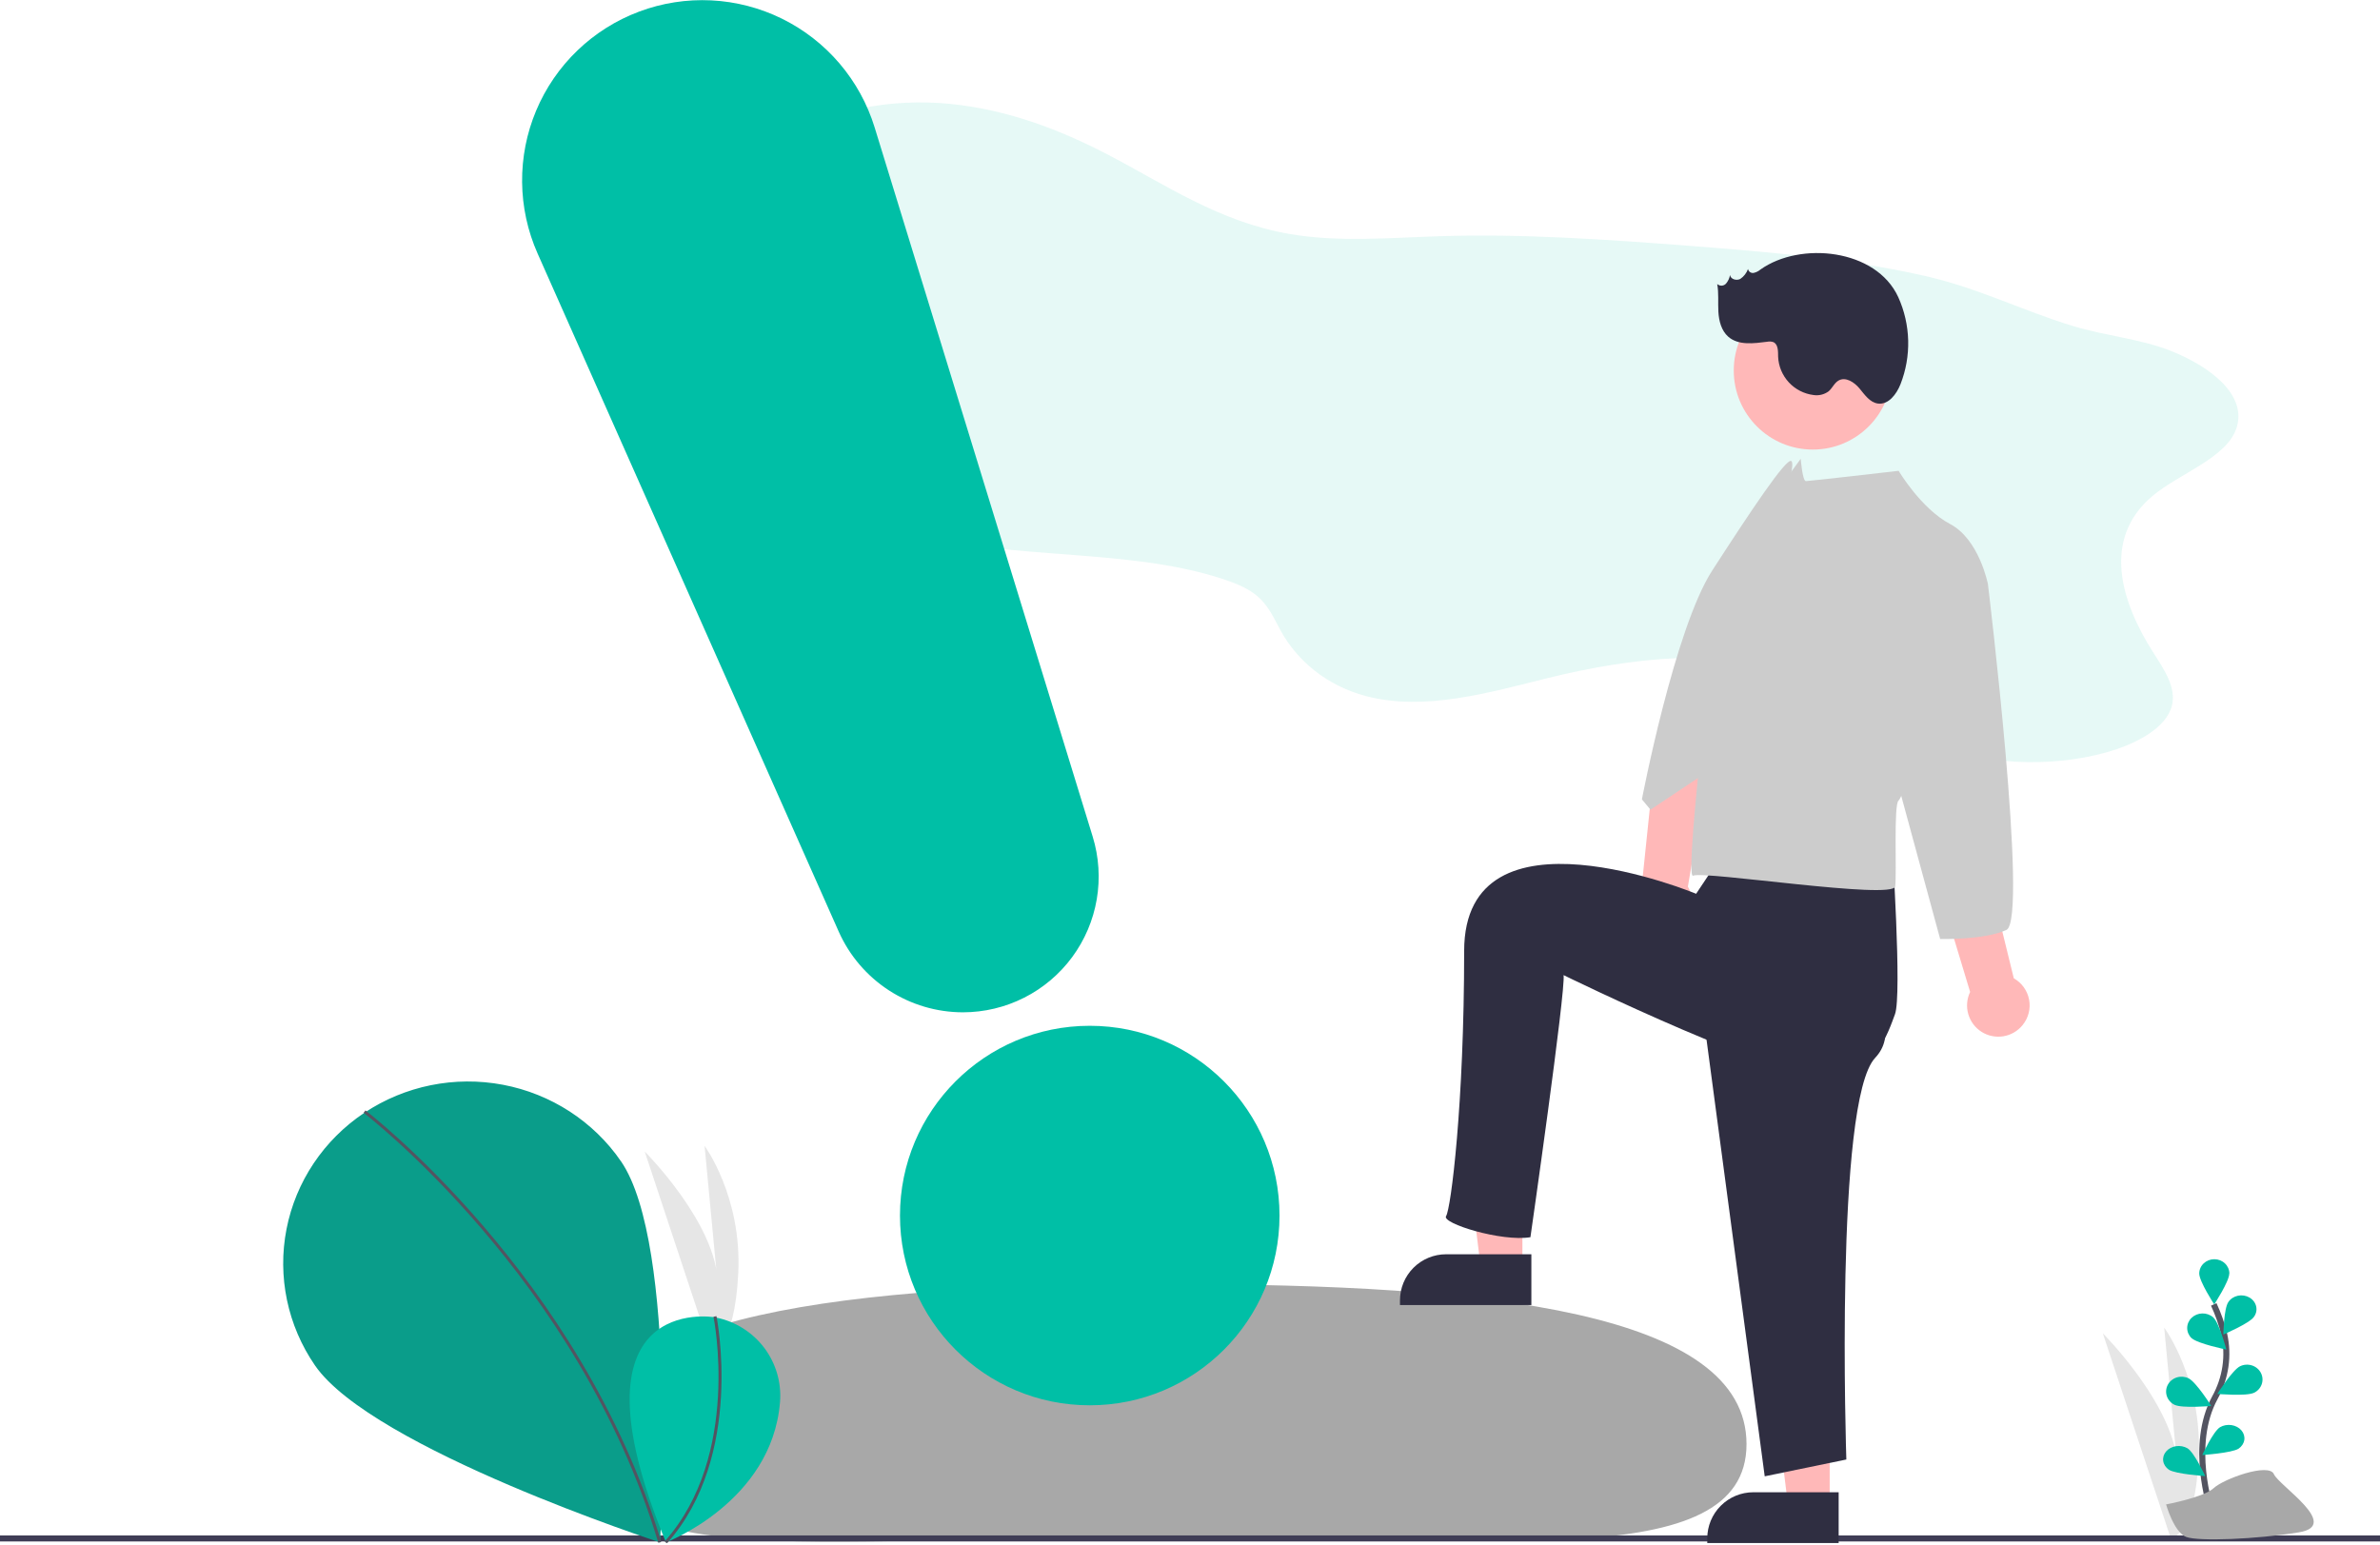 <svg width="790" height="513" viewBox="0 0 790 513" fill="none" xmlns="http://www.w3.org/2000/svg">
<g clip-path="url(#clip0)">
<path opacity="0.1" d="M742.444 141.838C739.33 152.021 723.343 157.125 714.387 164.721C697.508 179.038 704.081 199.946 714.79 216.69C718.374 222.296 722.443 228.232 720.924 234.244C719.073 241.598 709.238 246.973 698.911 249.824C680.092 255.014 657.555 253.777 640.255 246.597C625.308 240.393 614.6 230.319 599.397 224.38C573.952 214.472 541.566 218.231 513.934 225.042C494.39 229.871 473.017 236.154 453.594 231.112C439.928 227.56 430.479 218.914 425.331 209.77C422.848 205.346 421.043 200.557 416.298 197.052C413.475 194.965 409.792 193.485 406.024 192.241C371.577 180.847 328.062 186.949 294.623 174.31C272.032 165.777 257.564 149.681 251.161 132.893C244.758 116.105 245.502 98.504 247.129 81.214C248.285 68.915 250.359 55.813 262.125 46.329C274.572 36.298 295.931 32.584 315.243 34.475C334.554 36.367 352.051 43.178 367.45 51.18C386.717 61.185 404.541 73.639 428.167 77.69C444.257 80.45 461.18 78.938 477.776 78.414C505.52 77.542 533.272 79.499 560.859 81.612C574.301 82.65 587.788 83.739 601.113 85.316C604.1 85.668 607.087 86.047 610.074 86.455C611.571 86.661 613.067 86.875 614.555 87.095C615.72 87.265 616.88 87.457 618.041 87.627C619.872 87.914 621.697 88.215 623.516 88.531C628.74 89.436 633.915 90.459 639.037 91.624C656.843 95.679 671.118 103.044 687.933 108.187C698.893 111.54 710.843 112.466 721.22 116.735C733.989 121.976 745.719 131.131 742.444 141.838Z" fill="#00BFA6"/>
<path d="M544.202 308.753C543.106 307.595 542.254 306.185 541.705 304.624C541.155 303.063 540.923 301.387 541.023 299.716C541.123 298.044 541.553 296.417 542.284 294.95C543.015 293.482 544.028 292.209 545.252 291.221L550.47 241L568 248.64L560.264 294.312C561.631 296.694 562.159 299.548 561.748 302.331C561.338 305.115 560.018 307.636 558.038 309.416C556.058 311.196 553.556 312.111 551.006 311.989C548.456 311.867 546.035 310.715 544.202 308.753V308.753Z" fill="#FFB8B8"/>
<path d="M720.563 510.693L698 442.602C698 442.602 722.818 467.42 722.818 487.784L718.364 440.693C718.364 440.693 731.091 457.875 729.818 483.966C728.545 510.057 720.563 510.693 720.563 510.693Z" fill="#E6E6E6"/>
<path d="M236.021 448.693L214 382.239C214 382.239 238.222 406.461 238.222 426.335L233.874 380.376C233.874 380.376 246.295 397.145 245.053 422.608C243.811 448.072 236.021 448.693 236.021 448.693Z" fill="#E6E6E6"/>
<path d="M579.726 479.359C579.764 523.074 493.061 509.627 386.917 509.719C280.773 509.81 195.381 523.405 195.344 479.691C195.306 435.976 281.977 426.393 388.121 426.302C494.266 426.21 579.689 435.644 579.726 479.359Z" fill="#A8A8A8"/>
<path d="M790 509.693H0V511.693H790V509.693Z" fill="#3F3D56"/>
<path d="M505.336 420.322H491.459L484.855 366.797H505.336V420.322Z" fill="#FFB8B8"/>
<path d="M480.006 416.357H508.311V433.208H464.697V431.667C464.697 427.606 466.31 423.712 469.181 420.841C472.052 417.97 475.946 416.357 480.006 416.357V416.357Z" fill="#2F2E41"/>
<path d="M607.336 499.322H593.459L586.855 445.797H607.336V499.322Z" fill="#FFB8B8"/>
<path d="M582.006 495.357H610.311V512.208H566.697V510.667C566.697 506.606 568.31 502.712 571.181 499.841C574.052 496.97 577.946 495.357 582.006 495.357V495.357Z" fill="#2F2E41"/>
<path d="M671.345 340.309C672.304 339.145 672.997 337.786 673.374 336.325C673.751 334.865 673.804 333.34 673.528 331.857C673.251 330.375 672.654 328.971 671.776 327.744C670.899 326.517 669.763 325.498 668.449 324.758L636.219 193.465L615.611 202.332L653.947 329.281C652.849 331.57 652.63 334.183 653.331 336.624C654.031 339.064 655.603 341.163 657.747 342.523C659.892 343.882 662.461 344.407 664.967 343.999C667.473 343.592 669.742 342.278 671.345 340.309V340.309Z" fill="#FFB8B8"/>
<path d="M564 326.693L585.768 490.067L612.862 484.489C612.862 484.489 608.877 365.508 622.424 351.164C635.971 336.821 605 311.693 605 311.693L564 326.693Z" fill="#2F2E41"/>
<path d="M573 281.693L563 296.693C563 296.693 486 264.694 486 315.693C486 366.692 481.594 401.303 480 403.693C478.406 406.084 498.438 412.287 508 410.693C508 410.693 519.797 328.474 519 323.693C519 323.693 594.533 360.726 608.877 357.539C623.221 354.352 626.609 343.068 629 336.693C631.39 330.318 628 279.693 628 279.693L580.19 265.103L573 281.693Z" fill="#2F2E41"/>
<path d="M630.216 156.289C630.216 156.289 600.572 159.709 599.432 159.709C598.292 159.709 597.722 152.298 597.722 152.298L571.499 188.212C571.499 188.212 558.58 292.403 562 290.693C565.421 288.983 628.506 298.805 629.076 294.244C629.646 289.684 628.506 266.881 630.216 265.741C631.926 264.601 659.859 193.913 659.859 193.913C659.859 193.913 657.009 179.091 647.318 173.961C637.627 168.83 630.216 156.289 630.216 156.289Z" fill="#CCCCCC"/>
<path d="M650.737 184.222L659.858 193.913C659.858 193.913 673.41 305.273 665.999 308.693C658.588 312.113 643.999 311.693 643.999 311.693L629.645 258.9L650.737 184.222Z" fill="#CCCCCC"/>
<path d="M601.729 149.236C616.22 149.236 627.968 137.489 627.968 122.998C627.968 108.506 616.22 96.759 601.729 96.759C587.238 96.759 575.49 108.506 575.49 122.998C575.49 137.489 587.238 149.236 601.729 149.236Z" fill="#FFB8B8"/>
<path d="M361.722 466.494C396.51 466.494 424.711 438.293 424.711 403.505C424.711 368.717 396.51 340.515 361.722 340.515C326.934 340.515 298.732 368.717 298.732 403.505C298.732 438.293 326.934 466.494 361.722 466.494Z" fill="#00BFA6"/>
<path d="M319.657 336.04C310.927 336.04 302.384 333.51 295.062 328.756C287.741 324.002 281.953 317.228 278.402 309.253L178.45 84.162C175.139 76.705 173.388 68.651 173.304 60.493C173.22 52.335 174.806 44.246 177.963 36.724C181.121 29.201 185.783 22.404 191.664 16.75C197.546 11.096 204.521 6.704 212.162 3.845C219.802 0.985 227.947 -0.281 236.095 0.123C244.244 0.527 252.223 2.594 259.543 6.195C266.864 9.796 273.37 14.857 278.663 21.066C283.955 27.274 287.922 34.499 290.32 42.297L362.697 277.709C364.769 284.448 365.232 291.578 364.049 298.528C362.865 305.477 360.068 312.053 355.883 317.725C351.697 323.398 346.239 328.01 339.948 331.19C333.657 334.371 326.707 336.032 319.657 336.04H319.657Z" fill="#00BFA6"/>
<path d="M584.374 89.453C583.722 90.014 582.942 90.405 582.103 90.592C581.682 90.667 581.248 90.572 580.896 90.329C580.544 90.085 580.303 89.712 580.225 89.291C579.74 90.639 578.838 91.796 577.649 92.595C576.388 93.252 574.437 92.701 574.255 91.291C574.071 92.362 573.597 93.362 572.885 94.183C572.514 94.575 572.003 94.806 571.462 94.824C570.922 94.842 570.397 94.646 570 94.279C570.552 97.297 570.211 100.401 570.385 103.465C570.558 106.528 571.375 109.776 573.69 111.791C577.067 114.729 582.143 114.003 586.584 113.447C587.256 113.306 587.953 113.344 588.605 113.557C590.268 114.266 590.192 116.58 590.215 118.387C590.35 121.558 591.605 124.577 593.757 126.91C595.909 129.244 598.818 130.739 601.968 131.13C603.73 131.402 605.529 130.964 606.968 129.91C608.229 128.842 608.873 127.1 610.318 126.297C612.668 124.992 615.519 126.896 617.237 128.963C618.955 131.031 620.649 133.574 623.311 133.953C626.831 134.454 629.513 130.866 630.828 127.563C632.644 122.934 633.513 117.988 633.386 113.017C633.259 108.046 632.137 103.151 630.088 98.62C622.737 82.598 597.625 80.064 584.374 89.453Z" fill="#2F2E41"/>
<path d="M547.85 268.774L545 265.354C545 265.354 555.832 208.717 568.374 189.335C580.915 169.953 592.885 151.911 594.596 153.051C596.306 154.191 590.511 168.994 594.501 175.835C594.501 175.835 587.549 195.195 584.698 196.335C581.848 197.475 571.223 229.44 571.223 229.44L568.373 255.093L547.85 268.774Z" fill="#CCCCCC"/>
<path d="M166.849 360.579C182.694 363.579 196.678 372.65 205.729 385.794L205.726 385.796C210.409 392.601 213.581 403.862 215.684 417.006C217.783 430.129 218.806 445.053 219.236 459.128C219.666 473.2 219.502 486.412 219.231 496.106C219.095 500.953 218.933 504.92 218.804 507.674C218.74 509.052 218.684 510.126 218.645 510.856C218.635 511.031 218.626 511.186 218.619 511.321C218.487 511.278 218.334 511.227 218.161 511.169C217.458 510.935 216.424 510.587 215.101 510.135C212.454 509.231 208.652 507.908 204.029 506.234C194.783 502.887 182.258 498.136 169.142 492.524C156.024 486.912 142.323 480.442 130.721 473.656C119.101 466.86 109.653 459.785 104.969 452.982C95.919 439.83 92.548 423.68 95.595 408.083C98.643 392.486 107.86 378.718 121.223 369.808C134.586 360.898 150.998 357.577 166.849 360.579Z" fill="#0A9D8A" stroke="#0A9D8A"/>
<path d="M121 369C121 369 192.473 423.538 219 512" stroke="#535461" stroke-miterlimit="10"/>
<path d="M237.08 437.251C237.08 437.251 186.549 428.66 221.058 512C221.058 512 256.171 498.673 258.907 465.513C259.45 459.062 257.599 452.636 253.703 447.453C249.808 442.269 244.139 438.688 237.77 437.386L237.08 437.251Z" fill="#00BFA6"/>
<path d="M237.324 437C237.324 437 246.725 483.18 221 512" stroke="#535461" stroke-miterlimit="10"/>
<path d="M733.828 501C733.828 501 726.648 479.701 735.169 464.019C738.792 457.463 739.884 450.057 738.28 442.912C737.473 439.522 736.312 436.204 734.811 433" stroke="#535461" stroke-width="2" stroke-miterlimit="10"/>
<path d="M739.968 422.756C739.968 425.378 734.968 433 734.968 433C734.968 433 730 425.378 730 422.756C730 421.495 730.527 420.285 731.464 419.393C732.402 418.501 733.674 418 735 418C736.326 418 737.598 418.501 738.536 419.393C739.473 420.285 740 421.495 740 422.756H739.968Z" fill="#00BFA6"/>
<path d="M748.106 437.193C746.601 439.322 738 443 738 443C738 443 738.161 434.339 739.666 432.21C740.016 431.685 740.477 431.229 741.023 430.869C741.569 430.509 742.189 430.253 742.845 430.116C743.502 429.979 744.182 429.963 744.845 430.07C745.508 430.177 746.141 430.405 746.706 430.739C747.271 431.073 747.757 431.508 748.134 432.016C748.512 432.525 748.774 433.098 748.904 433.701C749.035 434.303 749.032 434.924 748.895 435.526C748.757 436.127 748.489 436.698 748.106 437.203V437.193Z" fill="#00BFA6"/>
<path d="M748.175 462.337C745.642 463.56 736 462.716 736 462.716C736 462.716 741.024 454.751 743.558 453.528C744.16 453.236 744.816 453.061 745.488 453.013C746.16 452.966 746.836 453.046 747.476 453.249C748.116 453.452 748.708 453.775 749.219 454.198C749.729 454.622 750.148 455.138 750.451 455.717C750.755 456.296 750.936 456.927 750.986 457.573C751.036 458.22 750.953 458.87 750.741 459.485C750.53 460.101 750.194 460.671 749.754 461.162C749.314 461.653 748.777 462.056 748.175 462.347V462.337Z" fill="#00BFA6"/>
<path d="M743.063 480.888C740.757 482.346 731 483 731 483C731 483 734.592 475.213 736.899 473.764C738.007 473.122 739.364 472.871 740.684 473.063C742.005 473.256 743.187 473.877 743.983 474.798C744.78 475.718 745.129 476.866 744.957 478.001C744.786 479.136 744.107 480.17 743.063 480.888Z" fill="#00BFA6"/>
<path d="M727.484 444.207C729.515 446.067 739 448 739 448C739 448 736.684 439.131 734.609 437.271C733.623 436.421 732.325 435.966 730.989 436.002C729.653 436.039 728.384 436.564 727.453 437.466C726.522 438.369 726 439.578 726 440.836C726 442.095 726.52 443.304 727.451 444.207H727.484Z" fill="#00BFA6"/>
<path d="M721.825 466.337C724.358 467.56 734 466.716 734 466.716C734 466.716 728.976 458.751 726.443 457.528C725.227 456.939 723.817 456.838 722.524 457.249C721.231 457.659 720.161 458.547 719.549 459.717C718.936 460.886 718.832 462.242 719.259 463.485C719.686 464.729 720.609 465.758 721.825 466.347V466.337Z" fill="#00BFA6"/>
<path d="M719.937 487.888C722.243 489.346 732 490 732 490C732 490 728.408 482.213 726.101 480.764C724.993 480.122 723.636 479.871 722.316 480.063C720.995 480.256 719.813 480.877 719.017 481.798C718.22 482.718 717.871 483.866 718.043 485.001C718.214 486.136 718.893 487.17 719.937 487.888V487.888Z" fill="#00BFA6"/>
<path d="M719 499.395C719 499.395 731.483 497.075 734.805 493.979C738.126 490.883 753.106 485.478 754.778 489.34C756.449 493.203 777.247 506.343 763.092 508.662C748.937 510.982 729.811 511.728 725.698 510.205C721.585 508.683 719 499.395 719 499.395Z" fill="#A8A8A8"/>
</g>
<defs>
<clipPath id="clip0">
<rect width="790" height="512.208" fill="white"/>
</clipPath>
</defs>
</svg>
